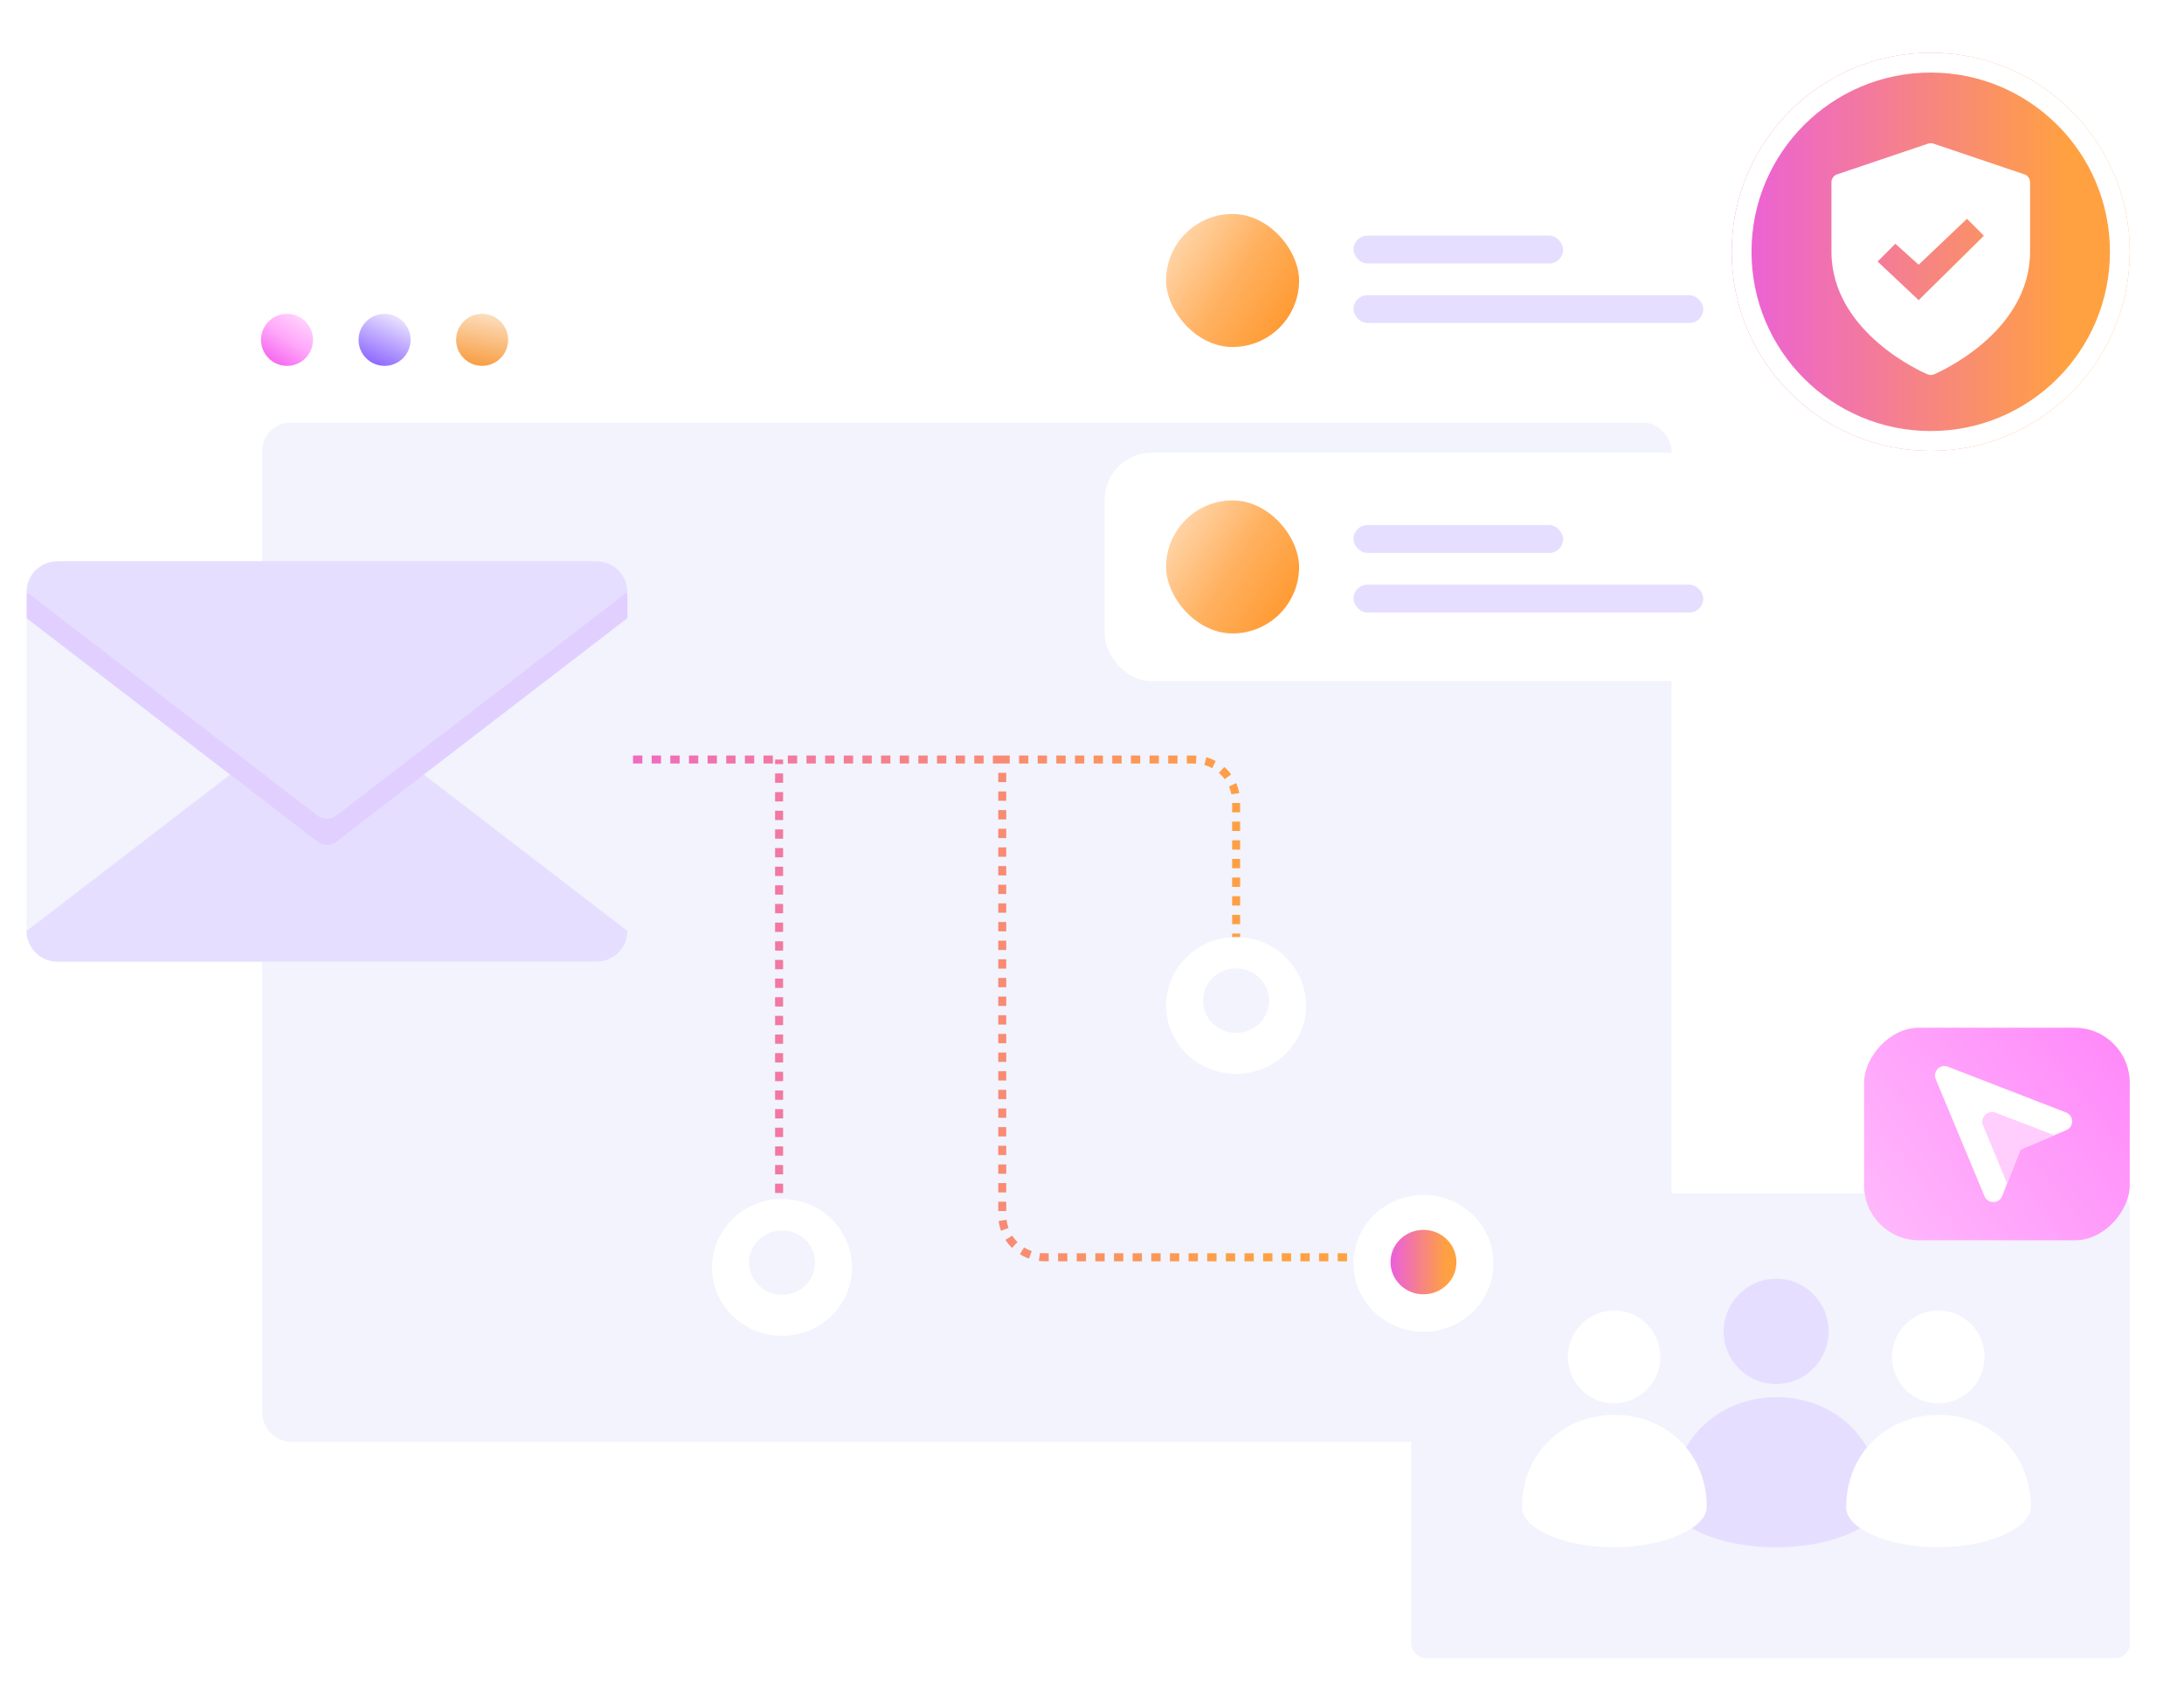 <svg width="410" height="317" viewBox="0 0 410 317" fill="none" xmlns="http://www.w3.org/2000/svg">
<g filter="url(#filter0_d_332_1142)">
<rect x="40.305" y="48.629" width="279.44" height="228.903" rx="7.852" fill="white"/>
</g>
<rect x="49.227" y="79.348" width="264.576" height="191.248" rx="5.234" fill="#F2F3FD"/>
<circle cx="90.507" cy="63.786" r="4.883" transform="rotate(90 90.507 63.786)" fill="url(#paint0_linear_332_1142)"/>
<circle cx="53.882" cy="63.786" r="4.883" transform="rotate(90 53.882 63.786)" fill="url(#paint1_linear_332_1142)"/>
<circle cx="72.195" cy="63.786" r="4.883" transform="rotate(90 72.195 63.786)" fill="url(#paint2_linear_332_1142)"/>
<g filter="url(#filter1_d_332_1142)">
<mask id="path-6-inside-1_332_1142" fill="white">
<rect x="264.922" y="223.379" width="134.891" height="87.246" rx="2.745"/>
</mask>
<rect x="264.922" y="223.379" width="134.891" height="87.246" rx="2.745" fill="#F2F3FD"/>
<rect x="264.922" y="223.379" width="134.891" height="87.246" rx="2.745" stroke="white" stroke-width="9.5" mask="url(#path-6-inside-1_332_1142)"/>
</g>
<path d="M333.457 262.231C344.308 262.194 353.136 270.189 353.157 281.84C353.165 286.154 344.546 290.373 333.508 290.41C322.47 290.448 313.836 286.287 313.828 281.994C313.807 270.322 322.606 262.267 333.457 262.231Z" fill="#E6DEFF"/>
<path d="M333.453 259.771C338.894 259.753 343.298 255.314 343.288 249.858C343.278 244.402 338.859 239.993 333.417 240.012C327.975 240.03 323.572 244.468 323.582 249.925C323.592 255.381 328.011 259.789 333.453 259.771Z" fill="#E6DEFF"/>
<path d="M363.886 265.562C373.454 265.53 381.238 272.579 381.257 282.853C381.263 286.657 373.664 290.377 363.931 290.41C354.198 290.443 346.585 286.775 346.578 282.989C346.56 272.697 354.318 265.595 363.886 265.562Z" fill="white"/>
<path d="M363.882 263.394C368.68 263.377 372.563 259.464 372.554 254.653C372.546 249.842 368.649 245.955 363.851 245.971C359.052 245.987 355.17 249.9 355.178 254.712C355.187 259.523 359.084 263.41 363.882 263.394Z" fill="white"/>
<path d="M303.034 265.562C312.602 265.53 320.386 272.579 320.405 282.853C320.412 286.657 312.812 290.377 303.079 290.41C293.347 290.443 285.733 286.775 285.727 282.989C285.708 272.697 293.467 265.595 303.034 265.562Z" fill="white"/>
<path d="M303.031 263.394C307.829 263.377 311.711 259.464 311.703 254.653C311.694 249.842 307.797 245.955 302.999 245.971C298.201 245.987 294.318 249.9 294.327 254.712C294.336 259.523 298.232 263.41 303.031 263.394Z" fill="white"/>
<g filter="url(#filter2_d_332_1142)">
<rect x="207.375" y="30.633" width="164.853" height="42.875" rx="8.845" fill="white"/>
</g>
<rect x="218.906" y="40.158" width="24.97" height="24.97" rx="12.485" fill="url(#paint3_linear_332_1142)"/>
<rect x="254.086" y="44.219" width="39.363" height="5.226" rx="2.613" fill="#E6DEFF"/>
<rect x="254.086" y="55.402" width="65.666" height="5.226" rx="2.613" fill="#E6DEFF"/>
<g filter="url(#filter3_d_332_1142)">
<rect x="207.375" y="84.969" width="146.22" height="42.875" rx="8.845" fill="white"/>
</g>
<rect x="254.086" y="98.555" width="39.363" height="5.226" rx="2.613" fill="#E6DEFF"/>
<rect x="254.086" y="109.738" width="65.666" height="5.226" rx="2.613" fill="#E6DEFF"/>
<rect x="218.906" y="93.922" width="24.97" height="24.97" rx="12.485" fill="url(#paint4_linear_332_1142)"/>
<g filter="url(#filter4_d_332_1142)">
<circle cx="362.454" cy="47.261" r="37.368" fill="url(#paint5_linear_332_1142)"/>
<circle cx="362.454" cy="47.261" r="35.505" stroke="white" stroke-width="3.727"/>
</g>
<path fill-rule="evenodd" clip-rule="evenodd" d="M361.856 70.26C362.049 70.344 362.254 70.384 362.459 70.384C362.664 70.384 362.869 70.344 363.062 70.263C363.801 69.952 381.105 62.472 381.105 47.188V34.201C381.105 33.533 380.68 32.939 380.049 32.728L362.956 26.957C362.636 26.848 362.285 26.848 361.962 26.957L344.869 32.728C344.238 32.942 343.812 33.536 343.812 34.201V47.188C343.812 62.472 361.116 69.952 361.856 70.26ZM355.807 45.755L360.191 49.686L369.261 41.069L372.436 44.243L360.191 56.337L352.481 49.081L355.807 45.755Z" fill="white"/>
<path d="M232.056 180.462L232.056 150.488C232.056 146.108 228.506 142.558 224.126 142.558L188.151 142.558M90.836 142.558L146.258 142.558M263.376 235.984L196.081 235.984C191.701 235.984 188.151 232.434 188.151 228.054L188.151 142.558M188.151 142.558L146.258 142.558M146.258 230.917L146.258 142.558" stroke="url(#paint6_linear_332_1142)" stroke-width="1.5" stroke-dasharray="1.75 1.75"/>
<g filter="url(#filter5_d_332_1142)">
<ellipse cx="267.225" cy="236.225" rx="13.139" ry="12.844" fill="white"/>
</g>
<g filter="url(#filter6_d_332_1142)">
<path d="M273.413 236.224C273.413 239.564 270.643 242.272 267.226 242.272C263.809 242.272 261.039 239.564 261.039 236.224C261.039 232.884 263.809 230.176 267.226 230.176C270.643 230.176 273.413 232.884 273.413 236.224Z" fill="url(#paint7_linear_332_1142)"/>
</g>
<g filter="url(#filter7_d_332_1142)">
<ellipse cx="232.045" cy="187.817" rx="13.139" ry="12.844" fill="white"/>
</g>
<path d="M238.233 187.818C238.233 191.158 235.463 193.866 232.046 193.866C228.629 193.866 225.859 191.158 225.859 187.818C225.859 184.477 228.629 181.77 232.046 181.77C235.463 181.77 238.233 184.477 238.233 187.818Z" fill="#F2F3FD"/>
<g filter="url(#filter8_d_332_1142)">
<ellipse cx="146.811" cy="236.985" rx="13.139" ry="12.844" fill="white"/>
</g>
<path d="M152.999 236.986C152.999 240.326 150.229 243.034 146.812 243.034C143.395 243.034 140.625 240.326 140.625 236.986C140.625 233.645 143.395 230.938 146.812 230.938C150.229 230.938 152.999 233.645 152.999 236.986Z" fill="#F2F3FD"/>
<g filter="url(#filter9_d_332_1142)">
<path d="M112.025 180.509L10.748 180.509C7.587 180.509 5 177.922 5 174.761L5 111.103C5 107.942 7.587 105.355 10.748 105.355L112.025 105.355C115.186 105.355 117.773 107.942 117.773 111.103L117.773 174.732C117.773 177.922 115.186 180.509 112.025 180.509Z" fill="#F2F3FD"/>
<path d="M63.139 132.771L117.773 174.731C117.773 177.892 115.186 180.479 112.025 180.479L10.748 180.479C7.587 180.479 5 177.892 5 174.731L59.633 132.771C60.668 131.995 62.105 131.995 63.139 132.771Z" fill="#E6DEFF"/>
<path d="M59.633 158.02L5 116.032L5 112.129C5 108.429 7.962 105.43 11.662 105.43C31.665 105.43 91.048 105.43 111.124 105.43C114.824 105.43 117.773 108.429 117.773 112.129L117.773 116.032L63.139 157.991C62.105 158.796 60.668 158.796 59.633 158.02Z" fill="#E1D0FF"/>
<path d="M59.633 153.091L5 111.103C5 107.942 7.587 105.355 10.748 105.355L112.025 105.355C115.186 105.355 117.773 107.942 117.773 111.103L63.139 153.063C62.105 153.867 60.668 153.867 59.633 153.091Z" fill="#E6DEFF"/>
</g>
<g filter="url(#filter10_d_332_1142)">
<rect width="49.87" height="39.896" rx="10.313" transform="matrix(-1 0 0 1 399.812 192.902)" fill="url(#paint8_linear_332_1142)"/>
<path d="M375.856 224.496L379.301 215.761L387.929 212.103C389.385 211.464 389.35 209.405 387.858 208.801L365.665 200.208C364.209 199.64 362.789 201.096 363.392 202.552L372.554 224.532C373.193 225.988 375.253 225.988 375.856 224.496Z" fill="white"/>
<path d="M374.549 208.804L385.626 213.065L379.306 215.763L376.785 222.118L372.241 211.147C371.673 209.834 373.164 208.272 374.549 208.804Z" fill="#FFCEFC"/>
</g>
<defs>
<filter id="filter0_d_332_1142" x="20.483" y="28.807" width="319.081" height="268.546" filterUnits="userSpaceOnUse" color-interpolation-filters="sRGB">
<feFlood flood-opacity="0" result="BackgroundImageFix"/>
<feColorMatrix in="SourceAlpha" type="matrix" values="0 0 0 0 0 0 0 0 0 0 0 0 0 0 0 0 0 0 127 0" result="hardAlpha"/>
<feMorphology radius="0.872" operator="dilate" in="SourceAlpha" result="effect1_dropShadow_332_1142"/>
<feOffset/>
<feGaussianBlur stdDeviation="9.475"/>
<feComposite in2="hardAlpha" operator="out"/>
<feColorMatrix type="matrix" values="0 0 0 0 0 0 0 0 0 0 0 0 0 0 0 0 0 0 0.1 0"/>
<feBlend mode="normal" in2="BackgroundImageFix" result="effect1_dropShadow_332_1142"/>
<feBlend mode="normal" in="SourceGraphic" in2="effect1_dropShadow_332_1142" result="shape"/>
</filter>
<filter id="filter1_d_332_1142" x="259.465" y="218.528" width="145.805" height="98.16" filterUnits="userSpaceOnUse" color-interpolation-filters="sRGB">
<feFlood flood-opacity="0" result="BackgroundImageFix"/>
<feColorMatrix in="SourceAlpha" type="matrix" values="0 0 0 0 0 0 0 0 0 0 0 0 0 0 0 0 0 0 127 0" result="hardAlpha"/>
<feMorphology radius="0.606" operator="dilate" in="SourceAlpha" result="effect1_dropShadow_332_1142"/>
<feOffset dy="0.606"/>
<feGaussianBlur stdDeviation="2.425"/>
<feComposite in2="hardAlpha" operator="out"/>
<feColorMatrix type="matrix" values="0 0 0 0 0 0 0 0 0 0 0 0 0 0 0 0 0 0 0.09 0"/>
<feBlend mode="normal" in2="BackgroundImageFix" result="effect1_dropShadow_332_1142"/>
<feBlend mode="normal" in="SourceGraphic" in2="effect1_dropShadow_332_1142" result="shape"/>
</filter>
<filter id="filter2_d_332_1142" x="200.378" y="23.636" width="178.846" height="56.869" filterUnits="userSpaceOnUse" color-interpolation-filters="sRGB">
<feFlood flood-opacity="0" result="BackgroundImageFix"/>
<feColorMatrix in="SourceAlpha" type="matrix" values="0 0 0 0 0 0 0 0 0 0 0 0 0 0 0 0 0 0 127 0" result="hardAlpha"/>
<feOffset/>
<feGaussianBlur stdDeviation="3.498"/>
<feComposite in2="hardAlpha" operator="out"/>
<feColorMatrix type="matrix" values="0 0 0 0 0 0 0 0 0 0 0 0 0 0 0 0 0 0 0.1 0"/>
<feBlend mode="normal" in2="BackgroundImageFix" result="effect1_dropShadow_332_1142"/>
<feBlend mode="normal" in="SourceGraphic" in2="effect1_dropShadow_332_1142" result="shape"/>
</filter>
<filter id="filter3_d_332_1142" x="195.72" y="73.313" width="169.53" height="66.186" filterUnits="userSpaceOnUse" color-interpolation-filters="sRGB">
<feFlood flood-opacity="0" result="BackgroundImageFix"/>
<feColorMatrix in="SourceAlpha" type="matrix" values="0 0 0 0 0 0 0 0 0 0 0 0 0 0 0 0 0 0 127 0" result="hardAlpha"/>
<feOffset/>
<feGaussianBlur stdDeviation="5.828"/>
<feComposite in2="hardAlpha" operator="out"/>
<feColorMatrix type="matrix" values="0 0 0 0 0 0 0 0 0 0 0 0 0 0 0 0 0 0 0.1 0"/>
<feBlend mode="normal" in2="BackgroundImageFix" result="effect1_dropShadow_332_1142"/>
<feBlend mode="normal" in="SourceGraphic" in2="effect1_dropShadow_332_1142" result="shape"/>
</filter>
<filter id="filter4_d_332_1142" x="315.769" y="0.576" width="93.368" height="93.37" filterUnits="userSpaceOnUse" color-interpolation-filters="sRGB">
<feFlood flood-opacity="0" result="BackgroundImageFix"/>
<feColorMatrix in="SourceAlpha" type="matrix" values="0 0 0 0 0 0 0 0 0 0 0 0 0 0 0 0 0 0 127 0" result="hardAlpha"/>
<feOffset/>
<feGaussianBlur stdDeviation="4.658"/>
<feComposite in2="hardAlpha" operator="out"/>
<feColorMatrix type="matrix" values="0 0 0 0 0.137 0 0 0 0 0.137 0 0 0 0 0.137 0 0 0 0.15 0"/>
<feBlend mode="normal" in2="BackgroundImageFix" result="effect1_dropShadow_332_1142"/>
<feBlend mode="normal" in="SourceGraphic" in2="effect1_dropShadow_332_1142" result="shape"/>
</filter>
<filter id="filter5_d_332_1142" x="245.973" y="216.169" width="42.507" height="41.913" filterUnits="userSpaceOnUse" color-interpolation-filters="sRGB">
<feFlood flood-opacity="0" result="BackgroundImageFix"/>
<feColorMatrix in="SourceAlpha" type="matrix" values="0 0 0 0 0 0 0 0 0 0 0 0 0 0 0 0 0 0 127 0" result="hardAlpha"/>
<feMorphology radius="0.901" operator="dilate" in="SourceAlpha" result="effect1_dropShadow_332_1142"/>
<feOffset dy="0.901"/>
<feGaussianBlur stdDeviation="3.606"/>
<feComposite in2="hardAlpha" operator="out"/>
<feColorMatrix type="matrix" values="0 0 0 0 0 0 0 0 0 0 0 0 0 0 0 0 0 0 0.09 0"/>
<feBlend mode="normal" in2="BackgroundImageFix" result="effect1_dropShadow_332_1142"/>
<feBlend mode="normal" in="SourceGraphic" in2="effect1_dropShadow_332_1142" result="shape"/>
</filter>
<filter id="filter6_d_332_1142" x="255.086" y="224.884" width="24.281" height="24.002" filterUnits="userSpaceOnUse" color-interpolation-filters="sRGB">
<feFlood flood-opacity="0" result="BackgroundImageFix"/>
<feColorMatrix in="SourceAlpha" type="matrix" values="0 0 0 0 0 0 0 0 0 0 0 0 0 0 0 0 0 0 127 0" result="hardAlpha"/>
<feMorphology radius="0.661" operator="dilate" in="SourceAlpha" result="effect1_dropShadow_332_1142"/>
<feOffset dy="0.661"/>
<feGaussianBlur stdDeviation="2.646"/>
<feComposite in2="hardAlpha" operator="out"/>
<feColorMatrix type="matrix" values="0 0 0 0 1 0 0 0 0 0.635 0 0 0 0 0.259 0 0 0 1 0"/>
<feBlend mode="normal" in2="BackgroundImageFix" result="effect1_dropShadow_332_1142"/>
<feBlend mode="normal" in="SourceGraphic" in2="effect1_dropShadow_332_1142" result="shape"/>
</filter>
<filter id="filter7_d_332_1142" x="210.793" y="167.761" width="42.507" height="41.913" filterUnits="userSpaceOnUse" color-interpolation-filters="sRGB">
<feFlood flood-opacity="0" result="BackgroundImageFix"/>
<feColorMatrix in="SourceAlpha" type="matrix" values="0 0 0 0 0 0 0 0 0 0 0 0 0 0 0 0 0 0 127 0" result="hardAlpha"/>
<feMorphology radius="0.901" operator="dilate" in="SourceAlpha" result="effect1_dropShadow_332_1142"/>
<feOffset dy="0.901"/>
<feGaussianBlur stdDeviation="3.606"/>
<feComposite in2="hardAlpha" operator="out"/>
<feColorMatrix type="matrix" values="0 0 0 0 0 0 0 0 0 0 0 0 0 0 0 0 0 0 0.09 0"/>
<feBlend mode="normal" in2="BackgroundImageFix" result="effect1_dropShadow_332_1142"/>
<feBlend mode="normal" in="SourceGraphic" in2="effect1_dropShadow_332_1142" result="shape"/>
</filter>
<filter id="filter8_d_332_1142" x="125.559" y="216.929" width="42.507" height="41.913" filterUnits="userSpaceOnUse" color-interpolation-filters="sRGB">
<feFlood flood-opacity="0" result="BackgroundImageFix"/>
<feColorMatrix in="SourceAlpha" type="matrix" values="0 0 0 0 0 0 0 0 0 0 0 0 0 0 0 0 0 0 127 0" result="hardAlpha"/>
<feMorphology radius="0.901" operator="dilate" in="SourceAlpha" result="effect1_dropShadow_332_1142"/>
<feOffset dy="0.901"/>
<feGaussianBlur stdDeviation="3.606"/>
<feComposite in2="hardAlpha" operator="out"/>
<feColorMatrix type="matrix" values="0 0 0 0 0 0 0 0 0 0 0 0 0 0 0 0 0 0 0.09 0"/>
<feBlend mode="normal" in2="BackgroundImageFix" result="effect1_dropShadow_332_1142"/>
<feBlend mode="normal" in="SourceGraphic" in2="effect1_dropShadow_332_1142" result="shape"/>
</filter>
<filter id="filter9_d_332_1142" x="0.257" y="100.612" width="122.26" height="84.639" filterUnits="userSpaceOnUse" color-interpolation-filters="sRGB">
<feFlood flood-opacity="0" result="BackgroundImageFix"/>
<feColorMatrix in="SourceAlpha" type="matrix" values="0 0 0 0 0 0 0 0 0 0 0 0 0 0 0 0 0 0 127 0" result="hardAlpha"/>
<feOffset/>
<feGaussianBlur stdDeviation="2.372"/>
<feComposite in2="hardAlpha" operator="out"/>
<feColorMatrix type="matrix" values="0 0 0 0 0.137 0 0 0 0 0.137 0 0 0 0 0.137 0 0 0 0.1 0"/>
<feBlend mode="normal" in2="BackgroundImageFix" result="effect1_dropShadow_332_1142"/>
<feBlend mode="normal" in="SourceGraphic" in2="effect1_dropShadow_332_1142" result="shape"/>
</filter>
<filter id="filter10_d_332_1142" x="339.945" y="182.902" width="69.867" height="59.897" filterUnits="userSpaceOnUse" color-interpolation-filters="sRGB">
<feFlood flood-opacity="0" result="BackgroundImageFix"/>
<feColorMatrix in="SourceAlpha" type="matrix" values="0 0 0 0 0 0 0 0 0 0 0 0 0 0 0 0 0 0 127 0" result="hardAlpha"/>
<feOffset/>
<feGaussianBlur stdDeviation="5"/>
<feComposite in2="hardAlpha" operator="out"/>
<feColorMatrix type="matrix" values="0 0 0 0 0 0 0 0 0 0 0 0 0 0 0 0 0 0 0.15 0"/>
<feBlend mode="normal" in2="BackgroundImageFix" result="effect1_dropShadow_332_1142"/>
<feBlend mode="normal" in="SourceGraphic" in2="effect1_dropShadow_332_1142" result="shape"/>
</filter>
<linearGradient id="paint0_linear_332_1142" x1="76.21" y1="56.638" x2="99.521" y2="61.261" gradientUnits="userSpaceOnUse">
<stop offset="0.224" stop-color="white"/>
<stop offset="1" stop-color="#F68818"/>
</linearGradient>
<linearGradient id="paint1_linear_332_1142" x1="49.382" y1="59.633" x2="59.286" y2="66.03" gradientUnits="userSpaceOnUse">
<stop stop-color="#FFDAFD"/>
<stop offset="0.508" stop-color="#FFA6FA"/>
<stop offset="1" stop-color="#F460EC"/>
</linearGradient>
<linearGradient id="paint2_linear_332_1142" x1="65.784" y1="60.587" x2="77.509" y2="65.882" gradientUnits="userSpaceOnUse">
<stop stop-color="#FEFEFF"/>
<stop offset="1" stop-color="#8760FF"/>
</linearGradient>
<linearGradient id="paint3_linear_332_1142" x1="219.886" y1="42.027" x2="245.206" y2="58.38" gradientUnits="userSpaceOnUse">
<stop stop-color="#FFDBB5"/>
<stop offset="0.513" stop-color="#FFB160"/>
<stop offset="1" stop-color="#FF972C"/>
</linearGradient>
<linearGradient id="paint4_linear_332_1142" x1="219.886" y1="95.791" x2="245.206" y2="112.144" gradientUnits="userSpaceOnUse">
<stop stop-color="#FFDBB5"/>
<stop offset="0.513" stop-color="#FFB160"/>
<stop offset="1" stop-color="#FF972C"/>
</linearGradient>
<linearGradient id="paint5_linear_332_1142" x1="399.823" y1="84.629" x2="322.882" y2="84.629" gradientUnits="userSpaceOnUse">
<stop offset="0.149" stop-color="#FFA140"/>
<stop offset="1" stop-color="#EA5CE2"/>
</linearGradient>
<linearGradient id="paint6_linear_332_1142" x1="263.376" y1="142.558" x2="85.749" y2="142.558" gradientUnits="userSpaceOnUse">
<stop offset="0.149" stop-color="#FFA140"/>
<stop offset="1" stop-color="#EA5CE2"/>
</linearGradient>
<linearGradient id="paint7_linear_332_1142" x1="273.413" y1="242.272" x2="260.674" y2="242.272" gradientUnits="userSpaceOnUse">
<stop offset="0.149" stop-color="#FFA140"/>
<stop offset="1" stop-color="#EA5CE2"/>
</linearGradient>
<linearGradient id="paint8_linear_332_1142" x1="-10.101" y1="4.719" x2="113.683" y2="98.829" gradientUnits="userSpaceOnUse">
<stop stop-color="#FF83F9"/>
<stop offset="1" stop-color="white"/>
</linearGradient>
</defs>
</svg>
